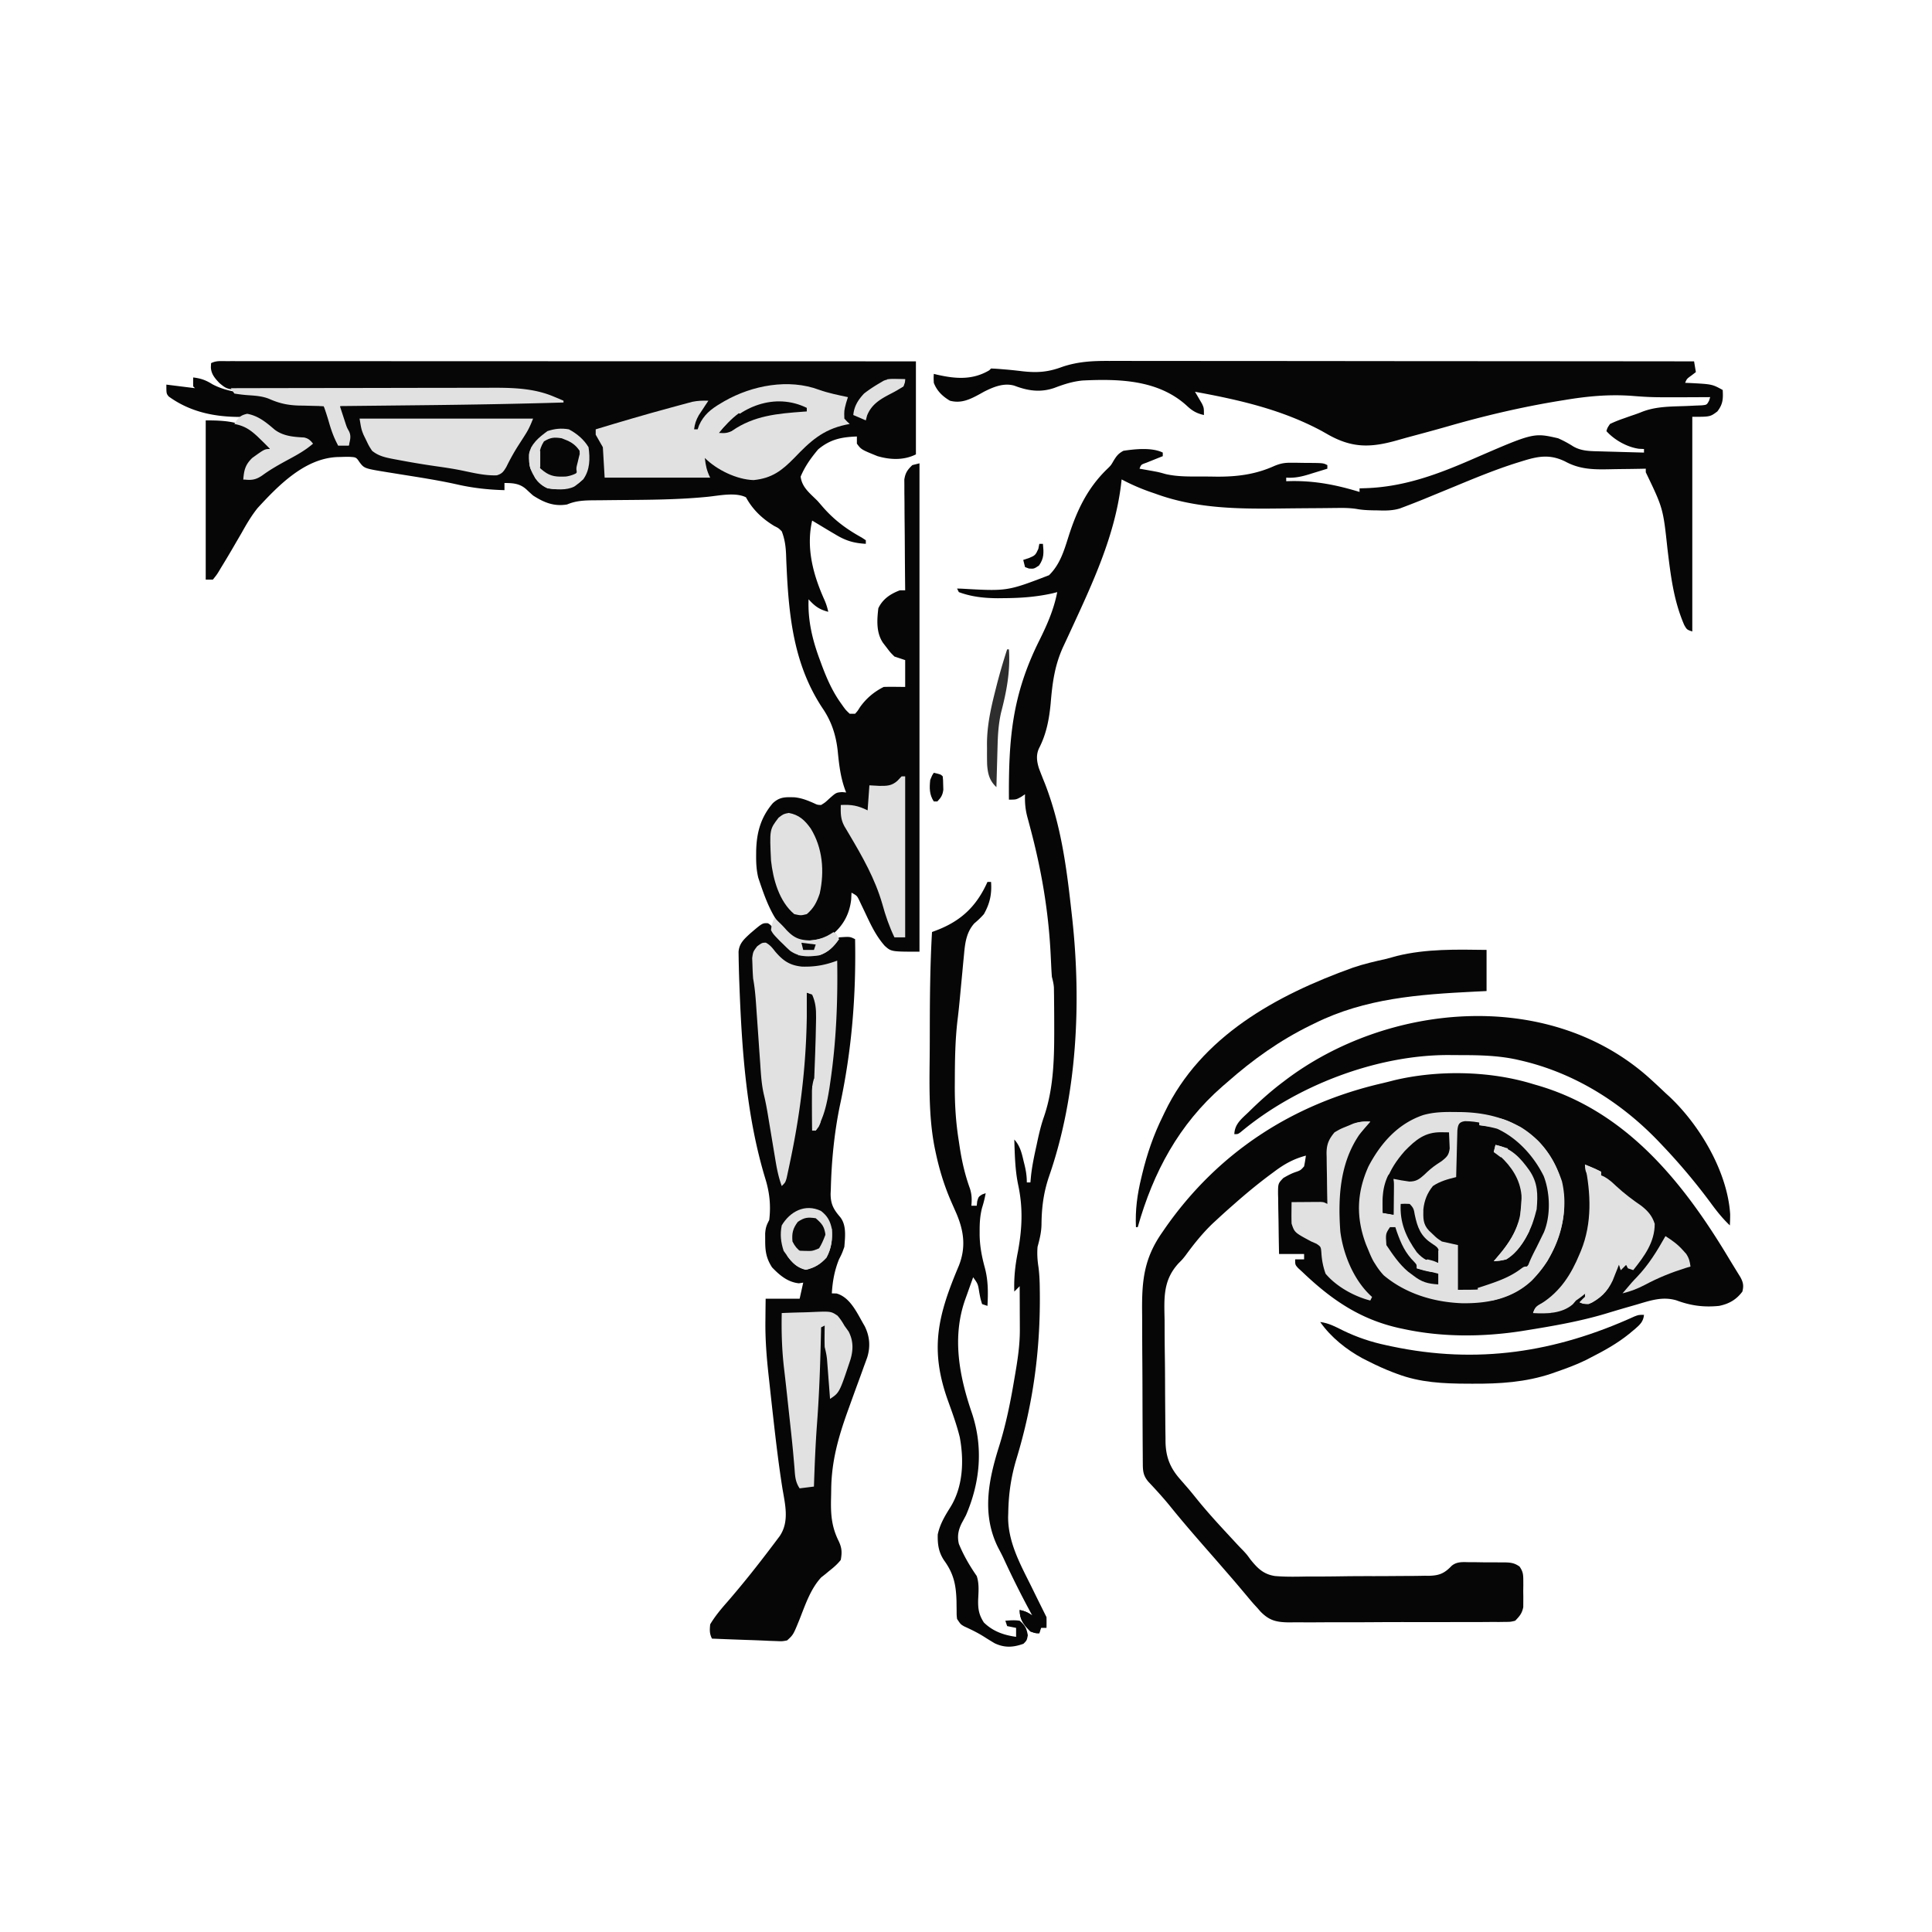 <svg xmlns="http://www.w3.org/2000/svg" width="1080" height="1080">
  <path d="M0 0h1080v1080H0z" fill="none"/>
  <path d="m126.368 201.877 2.013-.004q3.37-.002 6.741.007 2.429 0 4.856-.003 6.698-.002 13.395.007 7.212.005 14.425.002 12.506 0 25.01.008 18.08.011 36.16.012 29.333.004 58.663.019 28.5.014 56.998.02h3.547l17.614.005q73.104.016 146.21.05v52c-6.753 3.376-14.275 3.087-21.48.984-9.072-3.668-9.072-3.668-11.52-6.984v-4c-8.667.319-14.894 1.578-21.625 7.188-4.029 4.77-7.395 9.468-9.812 15.25.746 6.078 5.262 9.35 9.437 13.562a256 256 0 0 1 2.664 3.063c6.51 7.552 13.431 12.674 22.156 17.496L484 302v2c-6.9-.392-11.391-1.787-17.25-5.375-.68-.4-1.361-.8-2.062-1.21A471 471 0 0 1 459 294c-.985-.59-1.97-1.18-2.984-1.79L454 291c-3.519 15.42.607 30.487 6.95 44.547A33.6 33.6 0 0 1 463 342c-4.993-1.277-7.576-3.173-11-7-.46 11.749 2.113 22.606 6.188 33.563l1.21 3.3c2.84 7.557 5.892 14.533 10.602 21.137l1.438 2.035c1.38 1.882 1.38 1.882 3.562 3.965h3c1.41-1.57 1.41-1.57 2.688-3.625 3.51-4.953 7.87-8.654 13.312-11.375 2.04-.07 4.083-.084 6.125-.062L506 384v-15l-6-2c-2.3-2.277-2.3-2.277-4.312-4.937l-2.051-2.653c-3.891-5.73-3.425-12.753-2.637-19.41 2.454-5.155 6.724-8.007 12-10h3l-.027-2.434q-.12-11.365-.18-22.732c-.021-3.895-.05-7.79-.095-11.686q-.063-5.64-.078-11.282a433 433 0 0 0-.043-4.3c-.029-2.01-.03-4.02-.031-6.032l-.027-3.465c.593-3.784 1.75-5.42 4.481-8.069l4-1v273c-15.765 0-15.765 0-19.424-3.274-4.55-5.156-7.355-10.843-10.263-17.038a853 853 0 0 0-2.825-5.926l-1.233-2.627c-1.216-2.424-1.216-2.424-4.255-4.135l-.187 3.875c-.949 8.25-4.584 14.818-11.067 19.969-5.95 3.94-11.724 4.457-18.746 3.156-12.808-7.426-17.683-22.094-22.121-35.348-1.017-4.227-1.224-8.073-1.191-12.402.005-.792.01-1.584.017-2.4.212-10.305 2.492-18.866 9.295-26.85 3.906-3.62 7.046-3.43 12.176-3.3 4.031.429 7.116 1.674 10.824 3.3 1.913.913 1.913.913 4 1 2.278-1.42 2.278-1.42 4.438-3.437 3.953-3.514 3.953-3.514 7.347-3.786L473 443l-.606-1.567c-2.604-7.181-3.375-14.252-4.123-21.818-1.008-8.93-3.514-16.546-8.646-23.99-15.686-23.848-18.588-50.243-19.895-78.125l-.122-2.597a372 372 0 0 1-.179-4.753c-.184-4.639-.728-8.773-2.429-13.15-1.825-1.798-1.825-1.798-4.125-2.937-6.723-4.056-12.094-9.13-15.875-16.063-5.898-2.95-14.914-.946-21.316-.298-16.363 1.63-32.712 1.696-49.142 1.83-3.765.033-7.53.078-11.296.124l-3.466.016c-5.324.067-9.799.225-14.78 2.328-7.3 1.23-12.899-1.068-19-5q-1.818-1.585-3.562-3.25c-3.732-3.481-7.476-3.727-12.438-3.75v4c-9.107-.251-17.63-1.174-26.499-3.202-10.568-2.359-21.274-3.971-31.961-5.691-.765-.125-1.53-.25-2.32-.377a975 975 0 0 0-4.31-.69c-13.226-2.15-13.226-2.15-15.902-5.63-1.899-2.812-1.899-2.812-5.766-3.039a99 99 0 0 0-4.367.067l-2.311.054c-18.205.774-32.832 15.75-44.564 28.508-3.509 4.372-6.278 9.112-9 14a3574 3574 0 0 1-3.5 6l-1.676 2.89a561 561 0 0 1-6.511 10.86c-.37.621-.738 1.243-1.118 1.883-1.082 1.726-1.082 1.726-3.195 4.367h-4v-89c13.365 0 21.637.904 31.855 9.746 1.948 2.047 3.088 3.66 4.145 6.254l-2.3 1.285c-7.962 4.681-7.962 4.681-11.7 12.715l-1 3c6.713-.974 10.596-2.87 15.969-6.926 4.536-3.104 9.405-5.514 14.318-7.965l2.15-1.093 1.934-.96c1.954-1.114 1.954-1.114 3.629-4.056-2.687-1.344-5.206-1.445-8.187-1.812-8.453-1.273-13.44-4.74-20.114-9.918-3.564-2.664-6.106-2.312-10.511-2.207-14.783.133-28.718-2.6-40.895-11.438C93 220 93 220 93 215l16 2-1-1a100 100 0 0 1 0-5c4.33.52 7.085 1.507 10.75 3.813 7.573 4.006 15.666 4.757 24.085 5.805 8.615 1.104 8.615 1.104 12.212 2.921 4.705 2.328 9.645 2.3 14.828 2.649l3.242.248q3.94.298 7.883.564c3.478 7.209 6.145 14.204 8 22h6c.283-4.741-.522-7.829-2.5-12.125-1.727-3.77-2.5-5.658-2.5-9.875 3.792-1.209 7.564-1.166 11.502-1.19l2.28-.025q2.455-.025 4.912-.045 3.947-.034 7.894-.077 7.032-.074 14.064-.137 12.409-.114 24.817-.245l2.722-.028c18.276-.197 36.541-.667 54.809-1.253-13.415-5.64-26.88-6.297-41.258-6.224h-4.73q-5.048-.002-10.095.01c-5.325.013-10.65.006-15.975-.005-15.132-.028-30.264-.04-45.396-.011q-12.572.025-25.142-.018-7.935-.024-15.87.02c-3.29.011-6.579-.002-9.868-.024q-2.28-.007-4.563.018c-12.906.13-12.906.13-17.437-3.625-2.54-2.682-4.614-5.021-4.791-8.828L118 203c2.833-1.416 5.199-1.124 8.368-1.123" fill="#060606"/>
  <path d="m857 606 2.401.697c49.537 14.408 81.292 53.873 106.816 96.343a652 652 0 0 0 3.564 5.847l1.649 2.687 1.456 2.354c1.587 2.952 1.947 4.816 1.114 8.072-3.388 4.552-7.502 6.876-13 8-8.625.871-15.856-.111-23.965-3.125-7.8-2.249-14.573.157-22.097 2.375l-3.409.976a762 762 0 0 0-13.4 3.954c-14.822 4.478-30.231 7.122-45.504 9.57l-2.173.35c-21.552 3.304-44.09 3.45-65.452-1.1l-2.463-.52c-22.159-4.855-38.29-15.942-54.537-31.48l-2.344-2.137C724 707 724 707 724 704h5v-3h-14q-.185-8.434-.275-16.87-.037-2.87-.102-5.738c-.06-2.751-.09-5.5-.111-8.251l-.078-2.59c-.003-5.958-.003-5.958 2.975-9.061 2.085-1.199 4.03-2.276 6.279-3.115 3.325-1.133 3.325-1.133 5.312-3.375a90 90 0 0 0 1-6c-6.902 1.85-12.069 4.717-17.75 9l-2.36 1.743C703.009 661.88 696.433 667.314 690 673l-2.738 2.402A451 451 0 0 0 680 682l-2.008 1.844c-5.708 5.454-10.64 11.603-15.282 17.98C661 704 661 704 658.773 706.234c-8.76 9.609-7.993 19.41-7.757 31.875q.013 3.208.017 6.416.021 6.692.123 13.384c.085 5.705.118 11.408.131 17.114.016 5.466.06 10.933.104 16.399.005 1.034.01 2.069.017 3.135.02 2.94.061 5.88.109 8.82l.01 2.605c.177 8.375 2.475 14.448 8.098 20.83q1.347 1.552 2.691 3.106l1.364 1.556c2.02 2.336 3.946 4.745 5.883 7.151 4.317 5.28 8.815 10.36 13.437 15.375l1.583 1.72q2.641 2.864 5.292 5.717l1.637 1.771q1.679 1.8 3.41 3.547C697 869 697 869 698.997 871.752c3.97 4.928 7.289 8.277 13.727 9.257 5.845.504 11.682.39 17.542.276q3.246-.007 6.494-.004c4.52-.006 9.036-.05 13.555-.122 5.783-.09 11.564-.106 17.347-.096 4.463.002 8.926-.027 13.388-.065q3.198-.025 6.397-.027c2.98-.009 5.957-.056 8.937-.115l2.648.013c5.647-.167 8.47-1.415 12.399-5.514 2.78-2.4 6.068-2.174 9.55-2.082l2.228-.003q2.313.007 4.626.058c2.358.047 4.711.04 7.07.027q2.256.018 4.513.043l2.125-.005c3.269.095 5.196.424 7.898 2.317 1.864 2.738 2.074 4.243 2.09 7.536l.016 3.037-.047 3.154.047 3.143-.016 3.041-.013 2.764c-.69 3.489-2.046 5.079-4.518 7.615-2.594.635-2.594.635-5.59.648l-3.45.052-3.772-.021-3.982.036c-3.604.031-7.207.03-10.81.022a1814 1814 0 0 0-9.035.018c-7.11.025-14.22.024-21.329.007-7.323-.018-14.646.009-21.969.057q-9.443.058-18.884.043c-3.757-.005-7.513 0-11.269.03-3.536.03-7.071.023-10.608-.009a312 312 0 0 0-5.72.043c-7.056-.103-11.018-.977-16.013-6.111L703 899l-1.599-1.736c-1.413-1.551-2.753-3.147-4.088-4.764l-3.086-3.664-1.593-1.9c-2.783-3.298-5.616-6.553-8.447-9.811l-1.68-1.937q-4.02-4.638-8.07-9.25c-6.808-7.772-13.568-15.588-20.062-23.625-3.937-4.868-8.117-9.446-12.406-14-2.756-3.238-3.095-5.732-3.123-9.838l-.026-2.812-.013-3.079-.025-3.248q-.036-5.336-.055-10.672l-.017-3.687q-.039-9.67-.06-19.34-.02-7.986-.082-15.97c-.05-6.435-.074-12.87-.081-19.306a1034 1034 0 0 0-.046-7.336c-.16-17.24 1.093-29.579 11.184-44.025l1.6-2.329c29.617-42.486 71.422-69.617 121.575-81.154a271 271 0 0 0 6.321-1.583c24.58-5.917 53.779-5.382 77.879 2.066" fill="#060606"/>
  <path d="m620.028 201.76 4.243-.006c3.868-.004 7.735.004 11.603.014 4.178.009 8.355.006 12.533.004q10.848-.001 21.696.017c10.457.016 20.913.021 31.37.024q25.448.007 50.897.036a82530 82530 0 0 0 67.807.05q63.412.032 126.823.101l1 6-2.437 1.875c-2.602 1.867-2.602 1.867-3.563 4.125l2.816.113c12.279.653 12.279.653 18.184 3.887.294 5.006.118 7.992-3 12-4 3-4 3-14 3v120c-3-1-3-1-4.5-3.598-5.98-13.815-7.586-27.774-9.38-42.606-2.444-22.677-2.444-22.677-12.12-42.796v-2l-3.054.063c-3.783.074-7.567.119-11.35.157q-2.445.03-4.888.082c-9.35.195-17.266.28-25.708-4.302-8.79-4.308-15.41-2.935-24.422-.105l-3.038.94c-11.514 3.66-22.64 8.224-33.79 12.852q-4.626 1.905-9.254 3.802-2.84 1.166-5.674 2.34a472 472 0 0 1-13.667 5.413l-2.63.993c-4.12 1.249-8.068 1.235-12.337 1.077l-2.444-.029c-3.232-.06-6.275-.195-9.46-.79-3.427-.514-6.621-.585-10.086-.543l-1.98.019q-2.119.021-4.237.048-3.394.038-6.79.059c-6.433.042-12.867.089-19.3.17-23.796.294-47.296.07-69.953-8.246l-2.924-1c-5.578-1.95-10.79-4.243-16.014-7l-.406 3.508c-3.573 28.294-15.825 54.523-27.668 80.148l-1.516 3.287q-1.432 3.094-2.882 6.18c-4.981 10.706-6.23 20.514-7.208 32.211-.827 8.704-2.389 16.964-6.422 24.81-1.83 3.783-1.345 7.413-.127 11.346 1.09 2.92 2.245 5.809 3.417 8.697C593.23 461.643 596.25 485.143 599 510l.411 3.65c5.091 47.124 2.727 98.508-12.85 143.559-3.181 9.232-4.265 17.548-4.358 27.303-.081 4.42-1.048 8.23-2.203 12.488-.316 3.797-.085 7.45.497 11.218.546 4.108.7 8.094.741 12.231l.03 2.43c.308 31.849-3.739 61.917-13.018 92.496-3.054 10.106-4.433 19.52-4.625 30.062l-.08 2.564c-.035 13.92 6.588 26.034 12.643 38.186q1.118 2.27 2.232 4.542 3.268 6.645 6.58 13.271c.04 2 .043 4 0 6h-3l-1 3c-2.125 0-2.125 0-5-1-3.72-3.807-6-6.582-6-12 2.962.613 4.38 1.254 7 3l-1.687-3.121a518 518 0 0 1-14.39-28.938c-.936-1.968-1.948-3.885-2.966-5.812-9.243-18.513-5.465-37.531.474-56.402 3.9-12.405 6.423-24.903 8.569-37.727l.536-3.12c1.407-8.27 2.596-16.257 2.562-24.661l-.005-2.118c-.005-2.2-.018-4.4-.03-6.601q-.009-2.257-.014-4.516-.017-5.492-.049-10.984l-3 3c-.268-7.682.482-14.67 2-22.188 2.403-12.954 2.936-24.58.145-37.568-1.724-8.323-1.878-16.77-2.145-25.244 3.214 3.536 4.132 7.464 5.188 12l.537 2.156c.822 3.406 1.275 6.32 1.275 9.844h2l.352-3.781c.63-5.66 1.796-11.163 3.023-16.719l.633-2.973c.973-4.455 2.02-8.796 3.52-13.105 5.918-17.154 5.836-35.312 5.785-53.235l-.008-3.078q-.02-4.376-.067-8.754l-.023-2.68-.038-2.487-.03-2.167c-.153-2.108-.614-3.979-1.147-6.021a214 214 0 0 1-.395-6.695q-.098-2.033-.199-4.066l-.105-2.154c-1.228-24.015-5.12-46.767-11.303-69.992l-.597-2.272a387 387 0 0 0-1.131-4.203c-1.128-4.295-1.438-8.187-1.27-12.618l-2.25 1.5C568 447 568 447 564 447c-.219-33.78 1.647-58.226 17-89 4.376-8.82 8.096-17.264 10-27l-2.55.656c-9.096 2.04-17.877 2.673-27.2 2.719l-3.404.041c-7.517-.04-14.749-.78-21.846-3.416l-1-2 2.408.063c25.629 1.46 25.629 1.46 49.002-7.508 6.132-5.996 8.377-13.652 10.903-21.618 4.561-14.313 10.366-26.71 21.167-37.332 2.545-2.445 2.545-2.445 4.07-5.117 1.675-2.703 2.634-3.948 5.45-5.488 6.42-.992 16.057-1.972 22 1v2l-2.59 1.023-3.347 1.352c-1.103.44-2.205.882-3.34 1.336-2.835 1-2.835 1-3.723 3.289l2.09.367 2.848.508 2.777.492c3.285.633 3.285.633 7.031 1.68 6.86 1.532 13.923 1.325 20.917 1.324 2.436.004 4.87.04 7.306.078 11.58.084 21.916-1.218 32.587-6.064 3.42-1.375 5.66-1.749 9.307-1.713l3.186.015 3.264.063 3.322.016c8.055.08 8.055.08 10.365 1.234v2q-4.059 1.264-8.125 2.5l-2.305.723c-4.32 1.303-8.003 2.069-12.57 1.777v2l2.86-.07c13.43-.19 25.3 2.157 38.14 6.07v-2l3.734-.113c21.64-.792 40.56-7.963 60.274-16.59C857.306 241.865 857.306 241.865 871 245a63 63 0 0 1 8.527 4.59c4.715 2.689 9.623 2.578 14.961 2.726l2.131.063q3.346.097 6.694.183l4.556.131q5.565.16 11.131.307v-2l-2.812-.125c-6.632-.922-13.728-4.91-18.188-9.875.527-1.809.527-1.809 2-4a69 69 0 0 1 7.563-3.063l2.056-.736q2.108-.749 4.229-1.46 2.102-.721 4.162-1.56c7.725-2.99 15.75-2.9 23.943-3.19 1.942-.073 3.883-.17 5.824-.268l3.477-.133c2.886-.29 2.886-.29 4.135-2.635L956 222l-2.684.016c-29.769.153-29.769.153-41.666-.771-12.594-.844-24.325.263-36.712 2.317l-2.485.402c-21.386 3.465-42.383 8.38-63.198 14.391-7.208 2.06-14.45 4.001-21.69 5.947-2.347.639-4.687 1.3-7.026 1.968-14.51 4.053-24.626 4.144-37.746-3.118L739 241c-22.359-12.035-46.217-17.472-71-22l1.094 1.828 1.406 2.422 1.406 2.39C673 228 673 228 673 232c-4.135-.93-6.611-2.394-9.625-5.25-15.936-14.463-37.757-15.014-58.082-14.051-5.714.522-10.652 2.156-15.988 4.176-7.8 2.655-14.707 1.6-22.22-1.262-5.945-1.748-11.771.697-17.085 3.387l-2.344 1.309c-5.48 2.984-10.363 5.358-16.656 3.691-4.141-2.458-7.26-5.46-9-10-.125-2.75-.125-2.75 0-5l1.766.437c10.378 2.35 19.8 3.142 29.234-2.437l1-1c2.003.066 4.003.204 6 .375 1.18.1 2.362.199 3.578.3 2.731.26 5.45.554 8.172.887 8.215.895 14.216.45 22.063-2.492 8.862-2.975 16.926-3.352 26.215-3.31" fill="#060606"/>
  <path d="M429.207 516.086c2.556 1.303 3.18 3.395 4.453 5.863 2.891 4.426 7.597 8.68 12.34 11.051 7.725.952 12.967.272 19.258-4.395 1.965-1.684 1.965-1.684 3.742-4.605 6.125-.437 6.125-.437 9 1 .61 31.575-1.862 62.372-8.562 93.313-3.101 15.178-4.627 30.895-5 46.375-.04.83-.078 1.659-.118 2.514-.027 5.73 1.55 8.764 5.29 13.082 3.711 4.58 2.803 11.16 2.39 16.716-1.312 3.688-1.312 3.688-3 7-2.525 6.284-3.591 12.252-4 19l2.625.063c7.938 2.205 11.75 11.57 15.738 18.242 2.805 5.641 3.292 11.368 1.453 17.394q-.885 2.504-1.824 4.989l-.977 2.73a953 953 0 0 1-3.14 8.582 3485 3485 0 0 0-4.07 11.25l-.999 2.76c-5.257 14.665-9.03 28.15-9.156 43.807a301 301 0 0 1-.082 4.453c-.23 8.995.18 16.023 4.29 24.267 1.79 3.86 1.877 6.275 1.142 10.463-2.056 2.635-4.336 4.471-6.937 6.543L461 880.25l-1.937 1.516c-5.995 6.494-8.912 15.383-12.112 23.48-3.499 8.605-3.499 8.605-6.951 11.754-2.723.523-2.723.523-6.062.375l-3.946-.133-2.305-.114a685 685 0 0 0-9.68-.37c-6.67-.228-13.338-.485-20.007-.758-1.433-2.866-1.306-4.813-1-8 2.727-4.557 6.008-8.469 9.5-12.437 8.769-10.111 17.06-20.571 25.125-31.25l1.543-2.035 1.434-1.915 1.26-1.678c5.551-8.218 2.983-17.813 1.45-27.06-1.985-12.651-3.507-25.338-4.937-38.062l-.315-2.789a3033 3033 0 0 1-1.775-16.135q-.286-2.648-.58-5.295c-1.175-10.581-1.997-20.937-1.83-31.594l.027-3.484A1432 1432 0 0 1 428 726h19l2-9-2.437.375c-6.21-.654-10.78-4.5-15-8.937-3.227-5.033-3.837-9.021-3.813-15l-.016-3.942c.254-3.335.786-4.645 2.266-7.496.976-7.995.224-15.257-2.125-22.937-10.747-35.24-13.222-72.776-14.578-109.368l-.094-2.518A644 644 0 0 1 413 540l-.066-2.716-.038-2.695-.04-2.437c.32-4.77 3.15-7.232 6.496-10.328 6.856-5.855 6.856-5.855 9.855-5.738" fill="#060606"/>
  <path d="m813.313 621.625 3.344.029c16.537.306 31.219 4.702 43.402 16.307 9.749 10.21 14.376 22.333 14.305 36.345-.38 15.762-7.253 30.33-18.134 41.612-10.85 10.13-24.63 12.83-39.032 12.599-15.772-.615-31.397-5.304-43.682-15.599A38.3 38.3 0 0 1 769 707l-1.113-1.75c-1.138-2.038-2.016-4.083-2.887-6.25l-1.352-3.242c-5.71-15.091-5.285-29.01 1.352-43.758 6.807-12.954 16.434-23.882 30.582-28.672 5.913-1.677 11.618-1.784 17.73-1.703" fill="#E1E1E2"/>
  <path d="M920.59 601.385c3.542 3.13 6.984 6.357 10.41 9.615l2.14 1.945c17.098 16.055 32.551 42.145 34.036 65.864.01 2.064-.071 4.129-.176 6.191-4.108-3.883-7.42-8.067-10.75-12.625A342 342 0 0 0 929 640l-1.595-1.682c-21.15-22.166-47.543-38.7-77.592-45.568l-2.158-.495c-10.373-2.225-20.814-2.442-31.388-2.44a766 766 0 0 1-6.199-.04c-40.37-.172-85.51 17.108-116.466 43.045C692 634 692 634 690 634c.195-5.682 4.03-8.556 7.875-12.25l2.066-2.018c5.432-5.25 11.026-10.178 17.059-14.732l1.571-1.197c56.903-43.055 145.782-51.4 202.019-2.418" fill="#060606"/>
  <path d="M552 493h2c.501 6.767-.645 12.05-4 18a46 46 0 0 1-5.316 5.137c-4.441 4.914-5.227 11.003-5.782 17.34l-.24 2.419c-.253 2.575-.49 5.152-.725 7.729l-.512 5.375q-.381 3.967-.75 7.935c-.405 4.33-.84 8.65-1.374 12.967-1.391 11.477-1.508 22.926-1.551 34.473l-.016 2.458c-.053 10.585.575 20.697 2.266 31.167l.38 2.565c1.25 8.314 2.967 15.979 5.835 23.896 1.04 3.362 1.102 6.055.785 9.539h3l.25-2.375c.75-2.625.75-2.625 2.813-3.937L551 667c-.509 2.8-1.136 5.418-2.016 8.129-1.11 4.365-1.366 8.265-1.359 12.746l-.004 2.509c.108 6.452 1.252 12.242 2.947 18.443 1.87 7.11 1.816 13.854 1.432 21.173l-3-1c-.879-2.871-.879-2.871-1.562-6.437-.74-4.789-.74-4.789-3.438-8.563a2467 2467 0 0 0-3.437 9.625l-.987 2.738c-7.497 21.177-3.367 42.906 3.752 63.618 6.403 19.245 4.592 38.603-3.328 57.019a215 215 0 0 1-2.312 4.313c-1.979 3.915-2.68 7.376-1.688 11.687 2.632 6.435 6.053 12.3 10 18 1.479 4.437.969 8.947.785 13.576-.095 4.913.463 8.176 3.215 12.424 5.06 4.94 11.105 7.038 18 8v-5l-5-1-1-3c2.858-.238 5.198-.422 8 0 3.046 2.59 3.857 4.204 4.563 8.125C574 917 574 917 572.125 918.875c-5.713 2.057-10.496 2.361-16.09-.27a201 201 0 0 1-6.058-3.726c-3.544-2.237-7.214-3.991-11.016-5.738C537 908 537 908 535 905c-.24-2.11-.24-2.11-.238-4.535l-.039-2.69-.035-2.837c-.266-9.029-1.548-15.218-6.907-22.622-3.092-4.605-3.705-8.99-3.578-14.507 1.199-5.73 3.972-10.35 7.063-15.277 7.1-11.417 7.684-26 5.265-39.063-1.698-6.971-4.172-13.695-6.6-20.438-10.388-28.942-5.654-47.75 6.101-75.552 3.99-10.22 2.821-19.198-1.359-29.074q-1.372-3.12-2.749-6.237c-4.068-9.263-6.829-18.293-8.924-28.168l-.442-2.085c-3.663-18.332-2.941-37.041-2.822-55.638.019-3.526.023-7.051.027-10.577.021-18.254.185-36.47 1.237-54.7l2.511-.944c13.82-5.283 22.434-13.52 28.489-27.056" fill="#060606"/>
  <path d="M457.922 217.91c5.234 1.853 10.654 2.935 16.078 4.09l-1 3.188c-1.152 4.382-1.152 4.382-1 8.812 1.473 1.634 1.473 1.634 3 3l-2.309.445C459.87 240.231 452.917 246.685 444 256c-6.982 7.13-12.512 11.351-22.75 12.375-9.47-.31-20.59-5.715-27.25-12.375.494 4.278 1.048 7.096 3 11h-59l-1-17-4-7v-3c13.73-4.165 27.487-8.22 41.337-11.965q1.965-.532 3.927-1.072c1.844-.506 3.69-1 5.537-1.494l3.192-.862c3.083-.622 5.87-.717 9.007-.607l-1.496 2.23-1.942 2.958-1.933 2.917c-1.544 2.745-2.227 4.8-2.629 7.895h2l.75-2.187c2.633-5.925 6.707-9.152 12.188-12.375l2.005-1.186c15.54-8.874 36-12.72 52.979-6.342" fill="#E1E1E2"/>
  <path d="M831 531v23l-6.848.332c-30.93 1.552-60.947 3.694-89.152 17.668l-2.252 1.093C715.456 581.55 700.393 592.283 686 605l-2.637 2.266C659.003 628.529 644.71 655.196 636 686h-1c-.437-9.643.726-18.264 3-27.625l.472-1.978c2.733-11.371 6.35-21.919 11.528-32.397l1.038-2.179c20.367-42.536 62.42-65.532 105.354-80.939 6.11-2.067 12.312-3.497 18.608-4.882q2.94-.808 5.875-1.625c16.481-4.032 33.275-3.61 50.125-3.375" fill="#060606"/>
  <path d="M818.918 626.734c13.703.095 24.844 6.33 34.77 15.453 8.819 9.238 12.785 20.018 12.818 32.565-.215 8.57-2.88 15.576-6.506 23.248l-1.277 2.938c-5.59 11.144-17.681 15.443-28.825 19.25C826 721 826 721 815 721v-25l-9-2c-2.812-1.875-2.812-1.875-5-4l-2.25-2.125c-3.403-3.646-3.152-7.032-3.082-11.848.553-5.039 2.143-9.073 5.332-13.027 4.035-2.714 8.333-3.845 13-5l.06-2.63q.118-4.826.257-9.65.058-2.09.105-4.179c.045-2 .105-4.001.164-6.002l.095-3.65c.359-3.248.824-4.682 4.237-5.155" fill="#060606"/>
  <path d="M428.11 526.95c2.337 1.298 3.517 2.74 5.14 4.862 4.467 5.238 8.105 7.813 15.055 8.528 7.253.195 12.945-.825 19.695-3.34.373 22.831-.532 45.39-3.875 68l-.452 3.125c-1.305 8.2-3.014 16.887-7.673 23.875h-2c-.116-13.368-.006-26.703.5-40.062.45-11.685.45-11.685.688-23.375l.042-3.497c-.25-3.333-.938-5.987-2.23-9.066l-2-1c.01.824.02 1.648.032 2.497.34 31.04-2.774 60.525-9.157 90.94l-.769 3.702-.739 3.42c-.215 1.003-.43 2.007-.653 3.04C439 661 439 661 437 663c-1.859-5.023-2.799-9.977-3.656-15.238l-.448-2.668q-.703-4.202-1.396-8.407-.694-4.187-1.396-8.374-.435-2.598-.861-5.196c-.643-3.853-1.356-7.644-2.282-11.44-1.287-5.664-1.612-11.373-1.996-17.157l-.253-3.55c-.265-3.72-.52-7.438-.774-11.158q-.389-5.595-.785-11.188a2406 2406 0 0 1-.481-6.942c-.347-4.954-.762-9.794-1.672-14.682q-.278-3.777-.375-7.562l-.148-3.88C421 532 421 532 423.273 528.974 426 527 426 527 428.11 526.949" fill="#E1E1E2"/>
  <path d="M201 234h97c-1.325 3.312-2.328 5.746-4.172 8.637l-1.254 1.986q-1.346 2.1-2.697 4.195c-2.545 3.973-4.743 7.936-6.815 12.182-1.612 2.657-2.326 3.768-5.308 4.707-6.815.273-13.676-1.506-20.328-2.855-4.702-.936-9.43-1.615-14.176-2.29A474 474 0 0 1 222.063 257l-2.529-.467c-4.345-.862-8.022-1.676-11.534-4.533-1.766-2.707-1.766-2.707-3.25-5.812l-1.516-3.083C202 240 202 240 201 234" fill="#E1E1E2"/>
  <path d="M919 735c-.337 3.704-2.172 5.427-4.897 7.806l-1.665 1.381-1.736 1.452C904.01 751.051 896.65 755.111 889 759l-2.828 1.457c-5.462 2.639-11.134 4.686-16.86 6.668l-2.065.733c-14.483 4.835-28.804 5.719-43.934 5.642l-2.806-.005c-13.666-.058-26.592-.603-39.507-5.495l-2.187-.811c-4.74-1.81-9.293-3.888-13.813-6.189l-3.23-1.617C752.703 754.48 743.934 747.53 738 739c4.812.627 8.601 2.665 12.875 4.813 7.855 3.79 15.578 6.377 24.125 8.187l2.944.629c47.708 10.08 91.411 3.443 135.725-16.73C916 735 916 735 919 735" fill="#060606"/>
  <path d="M886 651c3.077 1.215 6.062 2.476 9 4v2l1.715.742c2.692 1.482 4.615 3.272 6.847 5.383 4.419 4.072 9.033 7.57 13.993 10.953 3.657 2.875 6.022 5.6 7.445 10.047 0 10.328-5.786 18.077-12 25.875l-3-1-1-2-3 3-1-3-.953 2.45-1.297 3.237-1.266 3.2C898.511 722.122 894.3 726.218 888 729c-3-.187-3-.187-5-1 2.575-2.727 4.986-4.99 8.125-7.062 2.7-1.82 4.253-3.145 5.875-5.938v-3l-1.723 2.012c-4.462 5.103-8.65 9.236-14.277 12.988l-1.812 2.125c-6.096 5.225-14.539 5.314-22.188 4.875 1.188-3.563 1.868-3.74 5-5.562 10.402-6.754 16.315-16.139 21-27.438l.783-1.851c6.27-15.37 5.552-32.098 2.217-48.149" fill="#E1E1E2"/>
  <path d="M437 734q6.029-.26 12.06-.385 2.05-.052 4.097-.143c11.33-.492 11.33-.492 15.028 2 1.534 1.776 2.678 3.481 3.815 5.528q1.185 1.658 2.375 3.313c2.657 5.11 2.668 10.107 1.067 15.604-6.165 18.565-6.165 18.565-11.442 22.083l-.168-2.231q-.38-5.01-.77-10.019l-.263-3.512-.264-3.379-.238-3.11c-.254-2.355-.705-4.465-1.297-6.749a145 145 0 0 1-.062-6.25l.027-3.266L461 741l-2 1-.06 2.753c-.387 16.996-.928 33.93-2.205 50.887-.877 11.776-1.349 23.559-1.735 35.36l-8 1c-2.503-3.754-2.544-7.003-2.875-11.375q-.242-2.835-.492-5.672l-.288-3.271c-.62-6.628-1.354-13.243-2.078-19.86q-.4-3.675-.797-7.35c-.7-6.485-1.402-12.968-2.173-19.445-1.218-10.384-1.522-20.573-1.297-31.027" fill="#E1E1E2"/>
  <path d="M504 434h2v90h-6c-2.897-6.076-4.986-12.078-6.75-18.562-4.113-14.271-11.124-26.507-18.657-39.233l-1.37-2.318-1.227-2.056c-2.168-3.985-2.08-7.38-1.996-11.831 5.99-.315 9.636.318 15 3l1-14 5.625.313c4.188.024 6.81.017 10-2.813z" fill="#E1E1E2"/>
  <path d="M129 217q30.734-.07 61.468-.104 14.272-.014 28.544-.047 12.447-.03 24.895-.037 6.584-.003 13.167-.023 6.212-.02 12.425-.015 2.265 0 4.53-.012c11.963-.059 24.18.148 35.346 4.863l3.273 1.352L315 224v1c-26.978.81-53.95 1.258-80.94 1.532q-7.494.079-14.99.161-14.535.159-29.07.307.932 2.876 1.875 5.75l1.055 3.234c.959 2.933.959 2.933 2.226 5.203 1.28 2.749.497 4.94-.156 7.813h-6c-2.408-4.357-3.904-8.677-5.254-13.437-.839-2.882-1.783-5.72-2.746-8.563l-1.953-.028a900 900 0 0 1-8.922-.222l-3.07-.043c-6.262-.2-10.98-1.228-16.688-3.776-3.718-1.463-7.41-1.727-11.367-1.994a84 84 0 0 1-8-.937z" fill="#E1E1E2"/>
  <path d="m766 627-2.562 2.625c-14.213 16.766-15.693 37.92-14.188 58.852 1.69 13.063 7.752 27.678 17.75 36.523l-1 2c-8.964-2.279-18.937-7.76-25-15-1.335-3.784-2.042-7.275-2.312-11.25-.28-3.797-.28-3.797-2.813-5.5L733 694c-9.331-4.993-9.331-4.993-11-10a140 140 0 0 1-.062-6.187l.027-3.293L722 672q4.438-.04 8.875-.062l2.55-.026 2.442-.01 2.254-.016C740 672 740 672 742 673l-.063-3.026c-.073-3.723-.119-7.447-.157-11.17q-.03-2.413-.082-4.825a517 517 0 0 1-.089-6.956l-.062-2.16c-.002-5.1 1.208-7.964 4.453-11.863 3.242-1.898 3.242-1.898 6.875-3.375l3.617-1.523c3.409-1.07 5.967-1.33 9.508-1.102" fill="#E1E1E2"/>
  <path d="M440.938 454.438c5.758 1.057 8.929 4.054 12.25 8.687 6.7 10.886 7.778 23.93 5.05 36.34-1.643 4.84-3.293 8.171-7.238 11.535-3.312.813-3.312.813-7 0-8.46-7.054-11.861-19.458-13-30-.83-17.305-.83-17.305 4.25-23.937C438 455 438 455 440.938 454.438" fill="#E1E1E2"/>
  <path d="M850 630c11.549 7.04 18.841 17.685 23.14 30.363 3.678 15.564-.372 30.952-8.156 44.59-7.734 11.875-17.129 18.9-30.984 22.047-2.613.026-4.461-.308-7-1l-1-6 3.402-1.102c7.603-2.53 14.586-4.877 21.032-9.796C852 708 852 708 854 708l.816-2.14c1.228-2.966 2.642-5.763 4.121-8.61A810 810 0 0 0 862 691l1.059-2.148c3.866-9.361 3.501-22.088-.121-31.414C857.516 646.41 848.3 636.222 837 631c-3.308-.91-6.603-1.534-10-2v-3c9.103-3.034 14.77-.277 23 4" fill="#E1E1E2"/>
  <path d="M318 240c4.482 2.377 8.379 5.626 11 10 .898 6.322.846 12.695-3 18-5.557 5.015-9.34 5.467-16.723 5.41-4.166-.521-6.142-1.694-8.976-4.71-3.622-4.731-4.876-8.628-4.649-14.528.972-6.073 5.697-9.708 10.348-13.172 4.114-1.371 7.707-1.742 12-1" fill="#E1E1E2"/>
  <path d="M458.918 676.906c3.643 2.807 5.196 5.662 6.082 10.094.54 5.726-.247 10.935-3 16-3.396 3.733-6.649 5.692-11.562 6.813-5.991-1.416-8.946-5.695-12.375-10.563-1.585-4.848-2.079-9.22-1.063-14.25 4.641-7.773 13.024-12.296 21.918-8.094" fill="#E1E1E2"/>
  <path d="m805.75 632.938 2.422.027L810 633c.108 1.915.186 3.833.25 5.75l.14 3.234c-.48 3.711-1.514 4.718-4.39 7.016l-2.75 1.813c-2.75 1.85-4.774 3.646-7.125 5.937-2.797 2.503-4.519 3.721-8.312 3.75-2.955-.387-5.891-.916-8.813-1.5v20l-6-1c-.59-14.344 2.674-23.658 12.281-34.598 6.211-6.366 11.336-10.599 20.469-10.465" fill="#060606"/>
  <path d="M138.188 231.313c6.262 1.129 10.68 4.86 15.437 8.937 4.875 3.592 10.489 3.99 16.36 4.309 2.476.542 3.406 1.531 5.015 3.441-4.246 3.686-8.828 6.231-13.75 8.875-4.996 2.708-9.835 5.4-14.437 8.75-3.777 2.657-6.259 2.956-10.813 2.375.417-5.312 1.153-8.252 5-12 6.956-5 6.956-5 10-5a235 235 0 0 0-5-5l-1.867-1.82c-4.25-3.953-7.403-6.106-13.133-7.18 2.13-3.407 3.187-4.825 7.188-5.687" fill="#E1E1E2"/>
  <path d="M836 640c8.818 1.653 13.843 7.125 18.938 14.25 4.777 7.01 4.795 13.417 4.062 21.75-2.636 10.815-7.415 21.74-17 28-3.875.813-3.875.813-7 1l1.137-1.285c9.599-11.002 15.049-20.545 14.375-35.512-.803-8.933-5.54-16.02-11.996-21.996-1.519-1.295-1.519-1.295-3.516-2.207z" fill="#E1E1E2"/>
  <path d="M314 245c4.421 1.65 7.345 3.018 10 7 .22 4.787-.181 9.4-2.375 13.688-4.446 2.222-8.778 2.074-13.625 1.312-3.37-1.162-3.78-1.879-6-5-1.068-5.685-1.073-10.309 2.063-15.25 3.768-2.245 5.6-2.412 9.937-1.75" fill="#060606"/>
  <path d="M931 691c3.714 2.359 6.907 4.626 9.813 7.938l1.769 1.964c1.606 2.377 2.04 4.277 2.418 7.098l-2.719.813c-7.986 2.508-15.347 5.47-22.736 9.42-4.124 2.179-8.016 3.629-12.545 4.767 5.458-6.438 5.458-6.438 8.086-9.164C921.694 706.903 926.324 699.29 931 691" fill="#E1E1E2"/>
  <path d="M563 363h1c.803 12.46-1.291 23.412-4.427 35.44-1.283 5.733-1.725 11.38-1.89 17.244l-.062 2.122q-.096 3.314-.183 6.632l-.131 4.529q-.16 5.516-.307 11.033c-3.89-3.581-4.81-7.4-5.186-12.545-.083-2.905-.087-5.8-.064-8.705l-.023-2.95c.027-10.225 2.14-19.808 4.648-29.675l.653-2.595A324 324 0 0 1 563 363" fill="#2E2E2E"/>
  <path d="m433 513 2 2.063 1.406 1.359a67 67 0 0 1 3.25 3.469c4.042 4.212 6.95 5.62 12.844 5.797 5.776-.303 9.63-1.633 14.5-4.688l2 4c-2.942 4.236-6.075 7.335-11 9-5.96.96-11.258 1.1-16.312-2.5A79 79 0 0 1 438 528l-2.078-2.004c-3.689-3.827-3.689-3.827-4.922-5.996.26-2.694.793-4.587 2-7" fill="#E1E1E2"/>
  <path d="M456 681c3.71 3.237 4.816 4.69 5.5 9.563-.523 3.593-1.308 5.57-3.5 8.437-3.192 1.596-6.535 1.515-10 1-2.431-1.87-3.64-3.281-5-6-.414-4.654.19-7.252 3-11 3.765-2.51 5.543-2.615 10-2" fill="#060606"/>
  <path d="M783 673c2.375-.125 2.375-.125 5 0 2.268 2.268 2.352 3.063 2.875 6.125 1.475 6.96 3.28 11.88 9.375 15.875 3.611 2.42 3.611 2.42 4.266 5.148-.016 2.227-.016 2.227-.516 5.852-5.272-.377-8.54-2.094-12-6-6.042-8.424-9.568-16.591-9-27" fill="#060606"/>
  <path d="M451 228v2l-1.721.12c-14.6 1.069-27.684 2.147-40.06 10.708-2.596 1.37-4.325 1.396-7.219 1.172 11.522-14.771 31.16-22.738 49-14" fill="#060606"/>
  <path d="M777 686h3l.848 2.563c2.382 6.74 4.703 11.877 9.797 16.949C792 707 792 707 792 709l12 3v6c-5.926-.409-9.205-1.248-14-5l-2.937-2.187C782.19 706.686 778.52 701.28 775 696c-.452-6.323-.452-6.323 2-10" fill="#060606"/>
  <path d="m501.25 211.875 2.703.055L506 212c-.078 1.754-.078 1.754-1 4a69 69 0 0 1-6.75 3.938c-5.891 3.05-10.997 5.9-13.562 12.375L484 235l-7-3c.446-4.905 2.7-8.474 6-12 2.868-2.239 5.851-4.18 9-6l1.95-1.16c2.552-1.046 4.552-1.037 7.3-.965" fill="#E1E1E2"/>
  <path d="m463 686 2 1c.368 5.762-.205 10.857-3 16-3.396 3.733-6.649 5.692-11.562 6.813-4.786-1.132-7.624-3.818-10.438-7.813v-3l3.395.105q2.208.043 4.418.082l2.236.077c4.116.1 4.116.1 7.826-1.452 1.403-2.26 2.375-4.51 3.313-7l1.042-2.73z" fill="#E1E1E2"/>
  <path d="m301 261 3 2.438c4.032 3.073 7.45 3.155 12.41 2.937 3.288-.476 5.756-1.675 8.59-3.375h3c-1.353 4.427-3.233 6.363-7 9-4.472 2.236-10.16 1.61-15 1-3.046-1.49-5.057-3.226-7-6-.937-2.875-.937-2.875-1-5z" fill="#E1E1E2"/>
  <path d="m451 555 3 1c1.888 4.26 2.244 7.942 2.188 12.563l-.02 1.968c-.173 12.16-.705 24.318-1.168 36.469h-1v-30h-2l-1 3z" fill="#060606"/>
  <path d="m849 683 4 2v2l2 1c-3.377 6.26-6.68 12.336-13 16-2.443.711-4.432.895-7 1l1.137-1.285c5.752-6.593 10.075-12.352 12.863-20.715" fill="#E1E1E2"/>
  <path d="m466 521 3 4c-2.922 4.208-6.07 7.409-11 9-4.025.317-7.972.238-12 0 2-2 2-2 5.625-2.125L455 532l1-4h-6l-1-2 1.941-.078c6.118-.401 9.972-1.493 15.059-4.922" fill="#E1E1E2"/>
  <path d="M851 665c2.438.375 2.438.375 5 1 1.501 3.003 1.184 6.085 1.188 9.375l.037 2.04c.01 3.704-.185 6.44-2.225 9.585-2 0-2 0-3.645-1.422-2.065-3.928-1.425-7.497-1.043-11.828l.186-2.547c.153-2.069.326-4.136.502-6.203" fill="#E1E1E2"/>
  <path d="M777 656c2.136 3.204 2.242 3.996 2.195 7.668l-.02 2.705-.05 2.814-.027 2.85A917 917 0 0 1 779 679l-6-1c-.317-7.71-.378-13.974 3-21z" fill="#060606"/>
  <path d="M549 707c2.836 5.294 3.136 9.79 3.063 15.75l-.014 2.113q-.02 2.57-.049 5.137l-3-1c-.879-2.8-.879-2.8-1.562-6.312-.77-3.879-1.457-7.244-3.438-10.688z" fill="none"/>
  <path d="m898 712 4 1c-2.048 7.338-5.603 11.274-12.027 15.129C888 729 888 729 885 728.812l-2-.812c2.575-2.727 4.986-4.99 8.125-7.062 3.796-2.559 5.437-4.623 6.875-8.938" fill="#E1E1E2"/>
  <path d="M455 603h2l.184 3.98.253 5.207.12 2.62c.172 3.458.347 6.736 1.06 10.13.383 2.063.383 2.063-.93 4.875L456 632h-2q-.042-6.125-.062-12.25l-.026-3.512-.01-3.379-.016-3.11c.1-2.425.415-4.436 1.114-6.749" fill="#E1E1E2"/>
  <path d="M522 432c3.875.875 3.875.875 5 2 .203 2.145.203 2.145.25 4.813l.078 2.644c-.389 3.013-1.24 4.368-3.328 6.543h-2c-2.52-3.78-2.467-7.617-2-12 1-2.5 1-2.5 2-4" fill="#060606"/>
  <path d="M570 900c4.716.887 7.949 3.343 11 7 .438 3.375.438 3.375 0 6-2.125 0-2.125 0-5-1-3.72-3.807-6-6.582-6-12" fill="#060606"/>
  <path d="M581 304h2c.481 4.907.718 7.974-2.187 12.125C578 318 578 318 575.188 317.813L573 317l-1-4 3.375-1.125c3.239-1.354 3.518-1.637 5.063-5.062z" fill="#060606"/>
  <path d="M804 699h1c.288 3.051.414 5.957 0 9-2 2.188-2 2.188-5 3-2.837-.378-5.252-1.115-8-2v-2c2.625-1.625 2.625-1.625 6-3 3.375.813 3.375.813 6 2z" fill="#E1E1E2"/>
  <path d="M908 696c2.59 2.59 2.374 4.027 2.625 7.625l.227 3.04L911 709l-2-2-3 3-2-11z" fill="#E1E1E2"/>
  <path d="m865 661 7 1 1 6-1.812.438c-1.75.45-3.475.99-5.188 1.562z" fill="#E1E1E2"/>
  <path d="M897 711c.66 1.777.66 1.777 1 4-2.71 4.904-6.867 7.922-12 10 0-3 0-3 2.125-5.312L891 717q1.662-1.65 3.313-3.312z" fill="#E1E1E2"/>
  <path d="M567 637c2.666 3.555 3.414 4.702 4.188 8.75l.48 2.422L572 650l-3 1v5h-1z" fill="none"/>
  <path d="m837 625-2 5-8-1v-3c6.625-2.125 6.625-2.125 10-1" fill="#E1E1E2"/>
  <path d="m324 254 5 4c-.187 2.375-.187 2.375-1 5-2.562 1.313-2.562 1.313-5 2-1.316-2.633-.748-3.802-.062-6.625l.59-2.477z" fill="#E1E1E2"/>
  <path d="m296 252 1 4h2v2h2v-6h1v9l-5 2c-1.203-2.405-1.1-3.95-1.062-6.625l.027-2.477z" fill="#E1E1E2"/>
  <path d="m413 231 2 1-1.312 1.46-1.688 1.915-1.687 1.898c-1.515 1.63-1.515 1.63-1.313 3.727l-7 1c3.381-4.136 6.666-7.813 11-11" fill="#060606"/>
  <path d="m766 627-6 7-5-5c3.83-1.802 6.781-2.196 11-2" fill="#E1E1E2"/>
  <path d="M886 651c3.083 1.199 6.063 2.477 9 4v2l-7 1c-1.46-2.647-2-3.894-2-7" fill="#E1E1E2"/>
  <path d="m476 298 8 4v2c-1.46-.114-2.917-.242-4.375-.375l-2.46-.21C475 303 475 303 473 301z" fill="none"/>
  <path d="m863 728 .875 1.875c1.062 2.258 1.062 2.258 3.125 4.125h-10c1.245-3.736 2.634-4.188 6-6" fill="#E1E1E2"/>
  <path d="m836 640 7 2-4 5-4-3z" fill="#E1E1E2"/>
  <path d="M297 250h4v8h-2v-2h-2z" fill="#E1E1E2"/>
  <path d="M496 212h10l-1 4-2 1c-2.475-1.114-4.679-2.582-7-4z" fill="#E1E1E2"/>
  <path d="m448 527 8 1-1 3h-6z" fill="#060606"/>
</svg>
